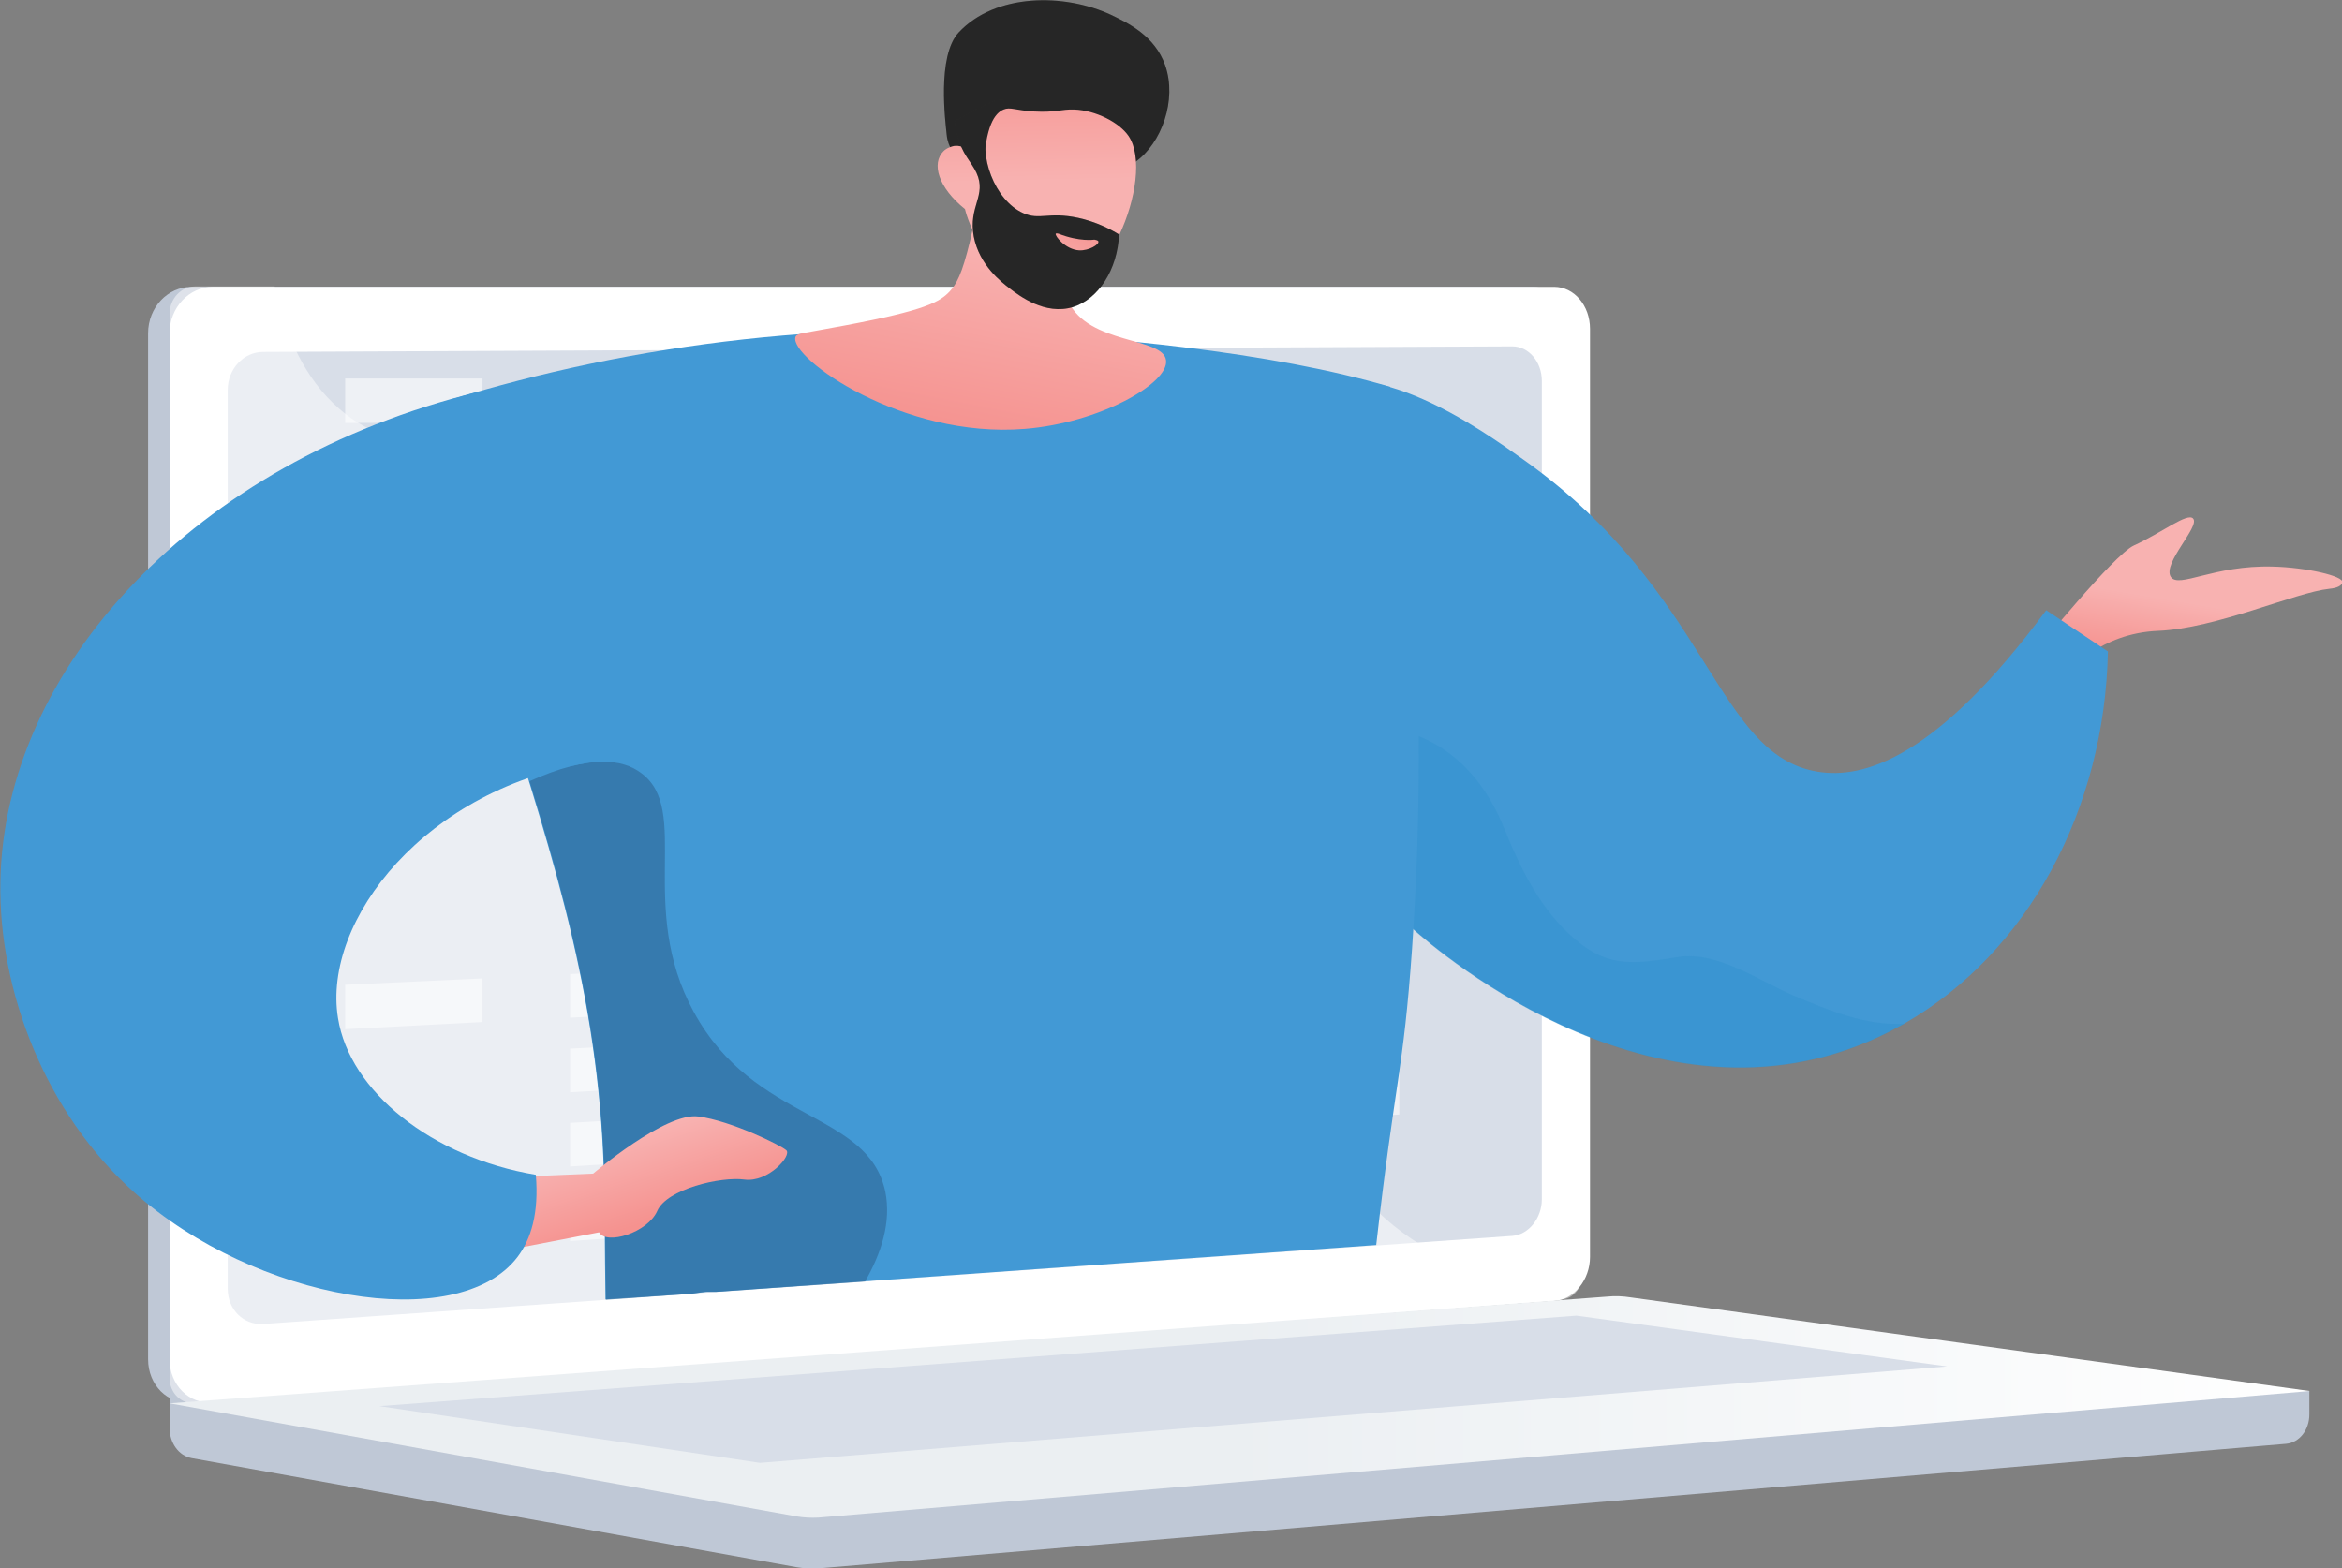 <svg width="539" height="361" viewBox="0 0 539 361" fill="none" xmlns="http://www.w3.org/2000/svg">
<rect x="0" y="0" width="539" height="361" fill="#808080" stroke="none"/>
<g clip-path="url(#clip0_2966_29367)">
<path d="M531.488 320.179L39.031 315.887V328.672C39.031 332.142 41.139 335.065 44.07 335.613L183.333 360.726C184.982 361 186.631 361.092 188.372 361L526.174 332.325C529.198 332.051 531.488 329.129 531.488 325.567V320.179Z" fill="#BFC8D6"/>
<path d="M352.738 299.449L44.071 322.828C38.573 323.284 34.084 318.81 34.084 312.874V76.712C34.084 70.776 38.573 66.027 44.071 66.027H352.738C357.319 66.027 360.984 70.32 360.984 75.708V289.312C360.984 294.518 357.319 299.175 352.738 299.449Z" fill="#BFC8D6"/>
<path d="M357.685 299.449L49.018 322.828C43.521 323.284 39.031 318.81 39.031 312.874V76.712C39.031 70.776 43.521 66.027 49.018 66.027H357.685C362.266 66.027 365.931 70.32 365.931 75.708V289.312C365.931 294.518 362.266 299.175 357.685 299.449Z" fill="white"/>
<path d="M348.064 284.471L60.56 304.745C56.071 305.019 52.406 301.457 52.406 296.617V89.77C52.406 84.93 56.071 81.003 60.56 81.003L348.064 79.725C351.82 79.725 354.844 83.286 354.844 87.67V276.069C354.844 280.361 351.82 284.197 348.064 284.471Z" fill="#D8DEE8"/>
<path d="M214.209 72.419C214.209 74.611 212.651 76.437 210.636 76.437C208.712 76.437 207.062 74.702 207.062 72.51C207.062 70.319 208.62 68.492 210.636 68.492C212.651 68.492 214.209 70.227 214.209 72.419Z" fill="white"/>
<path opacity="0.48" d="M283.29 234.701C259.469 221.002 240.778 238.353 222.729 221.185C211.826 210.774 217.14 203.011 203.672 187.487C188.738 170.318 179.026 176.071 164.001 160.638C145.035 141.094 154.564 125.843 138.164 111.78C118.374 94.702 97.027 110.501 78.153 94.154C69.999 87.123 65.601 76.894 63.219 65.936H44.895C41.688 65.936 39.031 68.767 39.031 72.237V317.165C39.031 320.635 41.688 323.193 44.895 323.01L359.518 299.083C361.075 298.992 362.45 297.987 363.274 296.618C340.278 295.704 326.076 287.485 317.098 278.901C299.323 262.189 302.347 245.659 283.29 234.701Z" fill="white"/>
<path d="M369.962 298.445L39.031 323.011L183.333 349.038C184.982 349.312 186.631 349.403 188.372 349.312L531.58 320.18L375.276 298.627C373.536 298.353 371.703 298.262 369.962 298.445Z" fill="url(#paint0_linear_2966_29367)"/>
<path d="M87.314 323.65L362.816 302.828L448.114 314.517L174.903 336.709L87.314 323.65Z" fill="#D8DEE8"/>
<g opacity="0.75">
<path opacity="0.75" d="M111.045 97.26L79.436 97.351V87.123H111.045V97.26Z" fill="white"/>
<path opacity="0.75" d="M276.968 96.621L131.201 97.169V87.123H276.968V96.621Z" fill="white"/>
<path opacity="0.75" d="M161.712 113.972L131.201 114.338V104.292L161.712 104.109V113.972Z" fill="white"/>
<path opacity="0.75" d="M322.044 112.512L181.133 113.79V103.927L322.044 103.105V112.512Z" fill="white"/>
<path opacity="0.75" d="M161.712 130.958L131.201 131.415V121.369L161.712 121.004V130.958Z" fill="white"/>
<path opacity="0.75" d="M322.044 128.492L181.133 130.684V120.821L322.044 119.086V128.492Z" fill="white"/>
<path opacity="0.75" d="M111.045 148.95L79.436 149.68V139.452L111.045 138.904V148.95Z" fill="white"/>
<path opacity="0.75" d="M276.968 145.478L131.201 148.583V138.537L276.968 135.889V145.478Z" fill="white"/>
<path opacity="0.75" d="M161.712 164.839L131.201 165.661V155.707L161.712 154.977V164.839Z" fill="white"/>
<path opacity="0.75" d="M322.044 160.456L181.133 164.382V154.52L322.044 151.141V160.456Z" fill="white"/>
<path opacity="0.75" d="M161.712 181.825L131.201 182.83V172.784L161.712 171.871V181.825Z" fill="white"/>
<path opacity="0.75" d="M322.044 176.529L181.133 181.187V171.324L322.044 167.123V176.529Z" fill="white"/>
<path opacity="0.75" d="M161.712 198.812L131.201 199.999V189.953L161.712 188.857V198.812Z" fill="white"/>
<path opacity="0.75" d="M322.044 192.51L181.133 197.989V188.126L322.044 183.104V192.51Z" fill="white"/>
<path opacity="0.75" d="M211.094 213.514L181.592 214.792V205.021L211.094 203.742V213.514Z" fill="white"/>
<path opacity="0.75" d="M343.575 207.487L229.875 212.693V203.012L343.575 198.264V207.487Z" fill="white"/>
<path opacity="0.75" d="M111.045 235.249L79.436 236.892V226.664L111.045 225.203V235.249Z" fill="white"/>
<path opacity="0.75" d="M276.968 226.847L131.201 234.244V224.198L276.968 217.258V226.847Z" fill="white"/>
<path opacity="0.75" d="M161.712 249.679L131.201 251.414V241.368L161.712 239.725V249.679Z" fill="white"/>
<path opacity="0.75" d="M322.044 240.545L181.133 248.49V238.627L322.044 231.139V240.545Z" fill="white"/>
<path opacity="0.75" d="M161.712 266.574L131.201 268.492V258.446L161.712 256.711V266.574Z" fill="white"/>
<path opacity="0.75" d="M322.044 256.527L181.133 265.386V255.523L322.044 247.121V256.527Z" fill="white"/>
<path opacity="0.75" d="M111.045 287.029L79.436 289.221V278.993L111.045 276.893V287.029Z" fill="white"/>
<path opacity="0.75" d="M276.968 275.613L131.201 285.658V275.613L276.968 266.115V275.613Z" fill="white"/>
</g>
<path d="M476.15 154.611C476.15 154.611 483.296 145.753 496.672 145.205C510.049 144.657 528.281 136.347 536.069 135.525C537.993 135.342 538.909 134.794 539.093 134.064C539.459 132.602 530.755 130.593 523.059 130.411C509.408 130.045 501.437 135.525 499.604 132.785C497.589 129.68 506.384 121.187 504.735 119.361C503.452 117.899 497.497 122.648 491.084 125.571C486.503 127.671 468.637 149.68 468.637 149.68L476.15 154.611Z" fill="url(#paint1_linear_2966_29367)"/>
<path d="M485.129 149.953C484.396 186.3 466.713 219.268 438.402 235.523C437.211 236.162 436.02 236.802 434.829 237.441C383.156 263.742 331.299 219.268 325.069 213.697C323.419 212.236 315.723 205.204 307.661 193.515C298.59 180.364 289.062 161.369 287.504 137.899C286.863 128.31 284.756 98.995 300.056 90.137C315.723 81.005 340.736 98.721 350.814 105.936C393.692 136.438 394.7 173.789 418.338 177.624C428.874 179.359 445.732 174.519 470.928 140.456C475.692 143.652 480.456 146.848 485.129 149.953Z" fill="#4299D5"/>
<path opacity="0.3" d="M438.404 235.614C437.213 236.253 436.022 236.893 434.831 237.532C383.157 263.833 331.3 219.359 325.07 213.788C323.421 212.327 315.725 205.295 307.662 193.606C310.136 182.282 313.526 167.305 313.526 167.305C313.526 167.305 335.698 164.565 346.234 190.775C350.082 200.272 354.663 209.496 362.451 216.162C370.33 222.92 376.377 221.824 386.272 220.272C395.342 218.902 404.871 225.751 412.75 229.13C420.996 232.601 429.425 236.162 438.404 235.614Z" fill="#288CCA"/>
<path d="M158.869 297.805C159.785 297.714 160.701 297.531 161.618 297.44C161.984 297.44 162.351 297.348 162.717 297.348C163.45 297.348 164.091 297.348 164.733 297.348L316.73 286.572C321.128 247.943 322.96 246.938 324.976 218.354C326.992 189.131 326.717 164.382 325.984 146.117C322.777 127.853 323.144 107.305 319.937 89.04C306.652 85.114 290.252 82.1 272.295 79.908C258.735 78.264 244.259 77.077 229.508 76.347C201.656 74.977 176.185 76.894 153.738 80.456C128.818 84.383 107.654 90.41 91.07 96.072C97.759 110.867 106.462 131.871 114.8 157.898C128.085 199.45 138.438 231.87 139.079 274.244C139.171 278.718 139.171 287.211 139.354 299.083L158.869 297.805Z" fill="#4299D5"/>
<path d="M227.493 24.932C226.943 37.991 224.928 48.31 223.278 55.342C221.354 63.379 220.072 65.388 218.606 67.032C216.315 69.497 213.017 71.415 194.601 74.885C184.615 76.803 183.332 76.621 183.057 77.625C181.775 82.465 207.795 101.004 235.83 98.721C253.055 97.351 269.088 88.219 268.355 82.922C267.714 77.534 250.49 79.36 245.909 69.406C242.702 62.465 247.191 53.242 252.23 45.753C248.199 36.804 231.524 33.973 227.493 24.932Z" fill="url(#paint2_linear_2966_29367)"/>
<path d="M261.302 37.261C267.349 32.968 270.922 23.014 268.174 15.069C265.792 8.22 259.561 5.297 255.805 3.471C244.902 -1.643 229.052 -1.552 220.623 7.489C215.584 12.877 217.6 28.22 217.874 30.959C218.149 34.064 219.89 35.617 221.081 38.356C222.822 42.101 225.387 47.945 229.693 57.717C230.976 55.708 232.625 53.242 234.824 50.685C235.649 49.68 239.13 45.845 243.253 43.197C251.499 37.626 255.622 41.37 261.302 37.261Z" fill="#30302F"/>
<path d="M261.302 37.261C267.349 32.968 270.922 23.014 268.174 15.069C265.792 8.22 259.561 5.297 255.805 3.471C244.902 -1.643 229.052 -1.552 220.623 7.489C215.584 12.877 217.6 28.22 217.874 30.959C218.149 34.064 219.89 35.617 221.081 38.356C222.822 42.101 225.387 47.945 229.693 57.717C230.976 55.708 232.625 53.242 234.824 50.685C235.649 49.68 239.13 45.845 243.253 43.197C251.499 37.626 255.622 41.37 261.302 37.261Z" fill="black" fill-opacity="0.2"/>
<path d="M222.088 48.129C222.088 48.129 225.386 63.288 240.504 67.215C254.063 70.777 266.066 40.731 259.744 31.325C257.637 28.22 252.231 25.389 247.192 25.206C244.26 25.115 242.886 25.937 238.03 25.663C233.541 25.389 232.533 24.567 230.975 25.206C228.96 26.029 226.761 28.951 226.394 38.814C224.745 35.343 221.996 33.243 219.523 33.608C219.156 33.7 217.965 33.974 217.141 34.795C214.3 37.627 215.95 43.197 222.088 48.129Z" fill="url(#paint3_linear_2966_29367)"/>
<path d="M231.066 23.106C231.525 23.836 228.776 25.663 227.493 29.042C225.019 35.708 228.959 46.119 235.464 49.041C239.312 50.776 241.237 48.676 248.108 50.137C252.323 51.05 255.621 52.786 257.545 53.973C257.179 62.1 252.781 68.859 246.917 70.685C240.504 72.603 234.64 68.128 232.258 66.301C230.608 65.023 225.386 61.096 224.103 54.429C222.82 47.489 227.127 45.023 224.745 39.818C223.553 37.169 221.354 35.526 220.255 30.868C219.98 29.59 219.797 28.494 219.797 27.854C224.286 25.206 230.333 22.101 231.066 23.106Z" fill="#30302F"/>
<path d="M231.066 23.106C231.525 23.836 228.776 25.663 227.493 29.042C225.019 35.708 228.959 46.119 235.464 49.041C239.312 50.776 241.237 48.676 248.108 50.137C252.323 51.05 255.621 52.786 257.545 53.973C257.179 62.1 252.781 68.859 246.917 70.685C240.504 72.603 234.64 68.128 232.258 66.301C230.608 65.023 225.386 61.096 224.103 54.429C222.82 47.489 227.127 45.023 224.745 39.818C223.553 37.169 221.354 35.526 220.255 30.868C219.98 29.59 219.797 28.494 219.797 27.854C224.286 25.206 230.333 22.101 231.066 23.106Z" fill="black" fill-opacity="0.2"/>
<path d="M251.863 55.159C251.863 55.159 248.473 55.707 243.617 53.789C243.342 53.698 243.068 53.698 242.976 53.789C242.701 54.246 245.175 57.442 248.382 57.625C250.672 57.716 252.963 56.255 252.78 55.616C252.78 55.342 252.321 55.25 251.863 55.159Z" fill="url(#paint4_linear_2966_29367)"/>
<path opacity="0.6" d="M199.091 294.975L164.917 297.349C164.275 297.349 163.543 297.349 162.901 297.349C162.535 297.349 162.168 297.349 161.802 297.441C160.886 297.532 159.969 297.715 159.053 297.806H158.962L139.446 299.176C139.263 287.304 139.263 278.811 139.172 274.336C138.622 239.633 131.659 211.597 121.855 179.817C135.873 173.515 143.386 174.794 147.509 177.899C159.236 186.392 146.41 208.675 159.694 232.967C173.712 258.628 199.824 255.615 203.764 274.336C205.138 281.368 202.847 288.4 199.091 294.975Z" fill="#306694"/>
<path d="M121.397 270.772L136.514 270.133C136.514 270.133 153.097 255.978 160.702 256.983C168.306 257.987 179.576 263.558 180.95 264.745C182.324 265.932 176.827 272.234 171.33 271.503C165.833 270.772 153.464 273.695 151.265 278.718C149.066 283.74 139.538 286.663 137.888 283.649L117.549 287.576L121.397 270.772Z" fill="url(#paint5_linear_2966_29367)"/>
<path d="M123.321 270.409C124.054 279.267 122.221 285.203 119.106 289.313C105.363 307.395 58.637 299.267 30.968 274.518C10.445 256.254 -0.366 228.035 0.092 202.921C0.917 153.972 44.619 106.301 109.944 90.228C119.656 120.274 127.077 145.205 136.697 175.342C97.942 181.186 74.121 211.871 77.786 234.336C80.443 251.14 99.317 266.391 123.321 270.409Z" fill="#4299D5"/>
</g>
<defs>
<linearGradient id="paint0_linear_2966_29367" x1="38.996" y1="323.864" x2="531.482" y2="323.864" gradientUnits="userSpaceOnUse">
<stop offset="0.494" stop-color="#EBEFF2"/>
<stop offset="1" stop-color="white"/>
</linearGradient>
<linearGradient id="paint1_linear_2966_29367" x1="501.807" y1="153.625" x2="504.321" y2="138.809" gradientUnits="userSpaceOnUse">
<stop stop-color="#F5928F"/>
<stop offset="1" stop-color="#F8B2B1"/>
</linearGradient>
<linearGradient id="paint2_linear_2966_29367" x1="221.799" y1="100.694" x2="230.658" y2="55.408" gradientUnits="userSpaceOnUse">
<stop stop-color="#F5928F"/>
<stop offset="1" stop-color="#F8B2B1"/>
</linearGradient>
<linearGradient id="paint3_linear_2966_29367" x1="238.069" y1="12.013" x2="238.738" y2="41.755" gradientUnits="userSpaceOnUse">
<stop stop-color="#F5928F"/>
<stop offset="1" stop-color="#F8B2B1"/>
</linearGradient>
<linearGradient id="paint4_linear_2966_29367" x1="250.098" y1="50.052" x2="243.219" y2="65.319" gradientUnits="userSpaceOnUse">
<stop stop-color="#F5928F"/>
<stop offset="1" stop-color="#F8B2B1"/>
</linearGradient>
<linearGradient id="paint5_linear_2966_29367" x1="150.783" y1="280.637" x2="144.613" y2="261.723" gradientUnits="userSpaceOnUse">
<stop stop-color="#F5928F"/>
<stop offset="1" stop-color="#F8B2B1"/>
</linearGradient>
<clipPath id="clip0_2966_29367">
<rect width="539" height="361" fill="white"/>
</clipPath>
</defs>
</svg>
